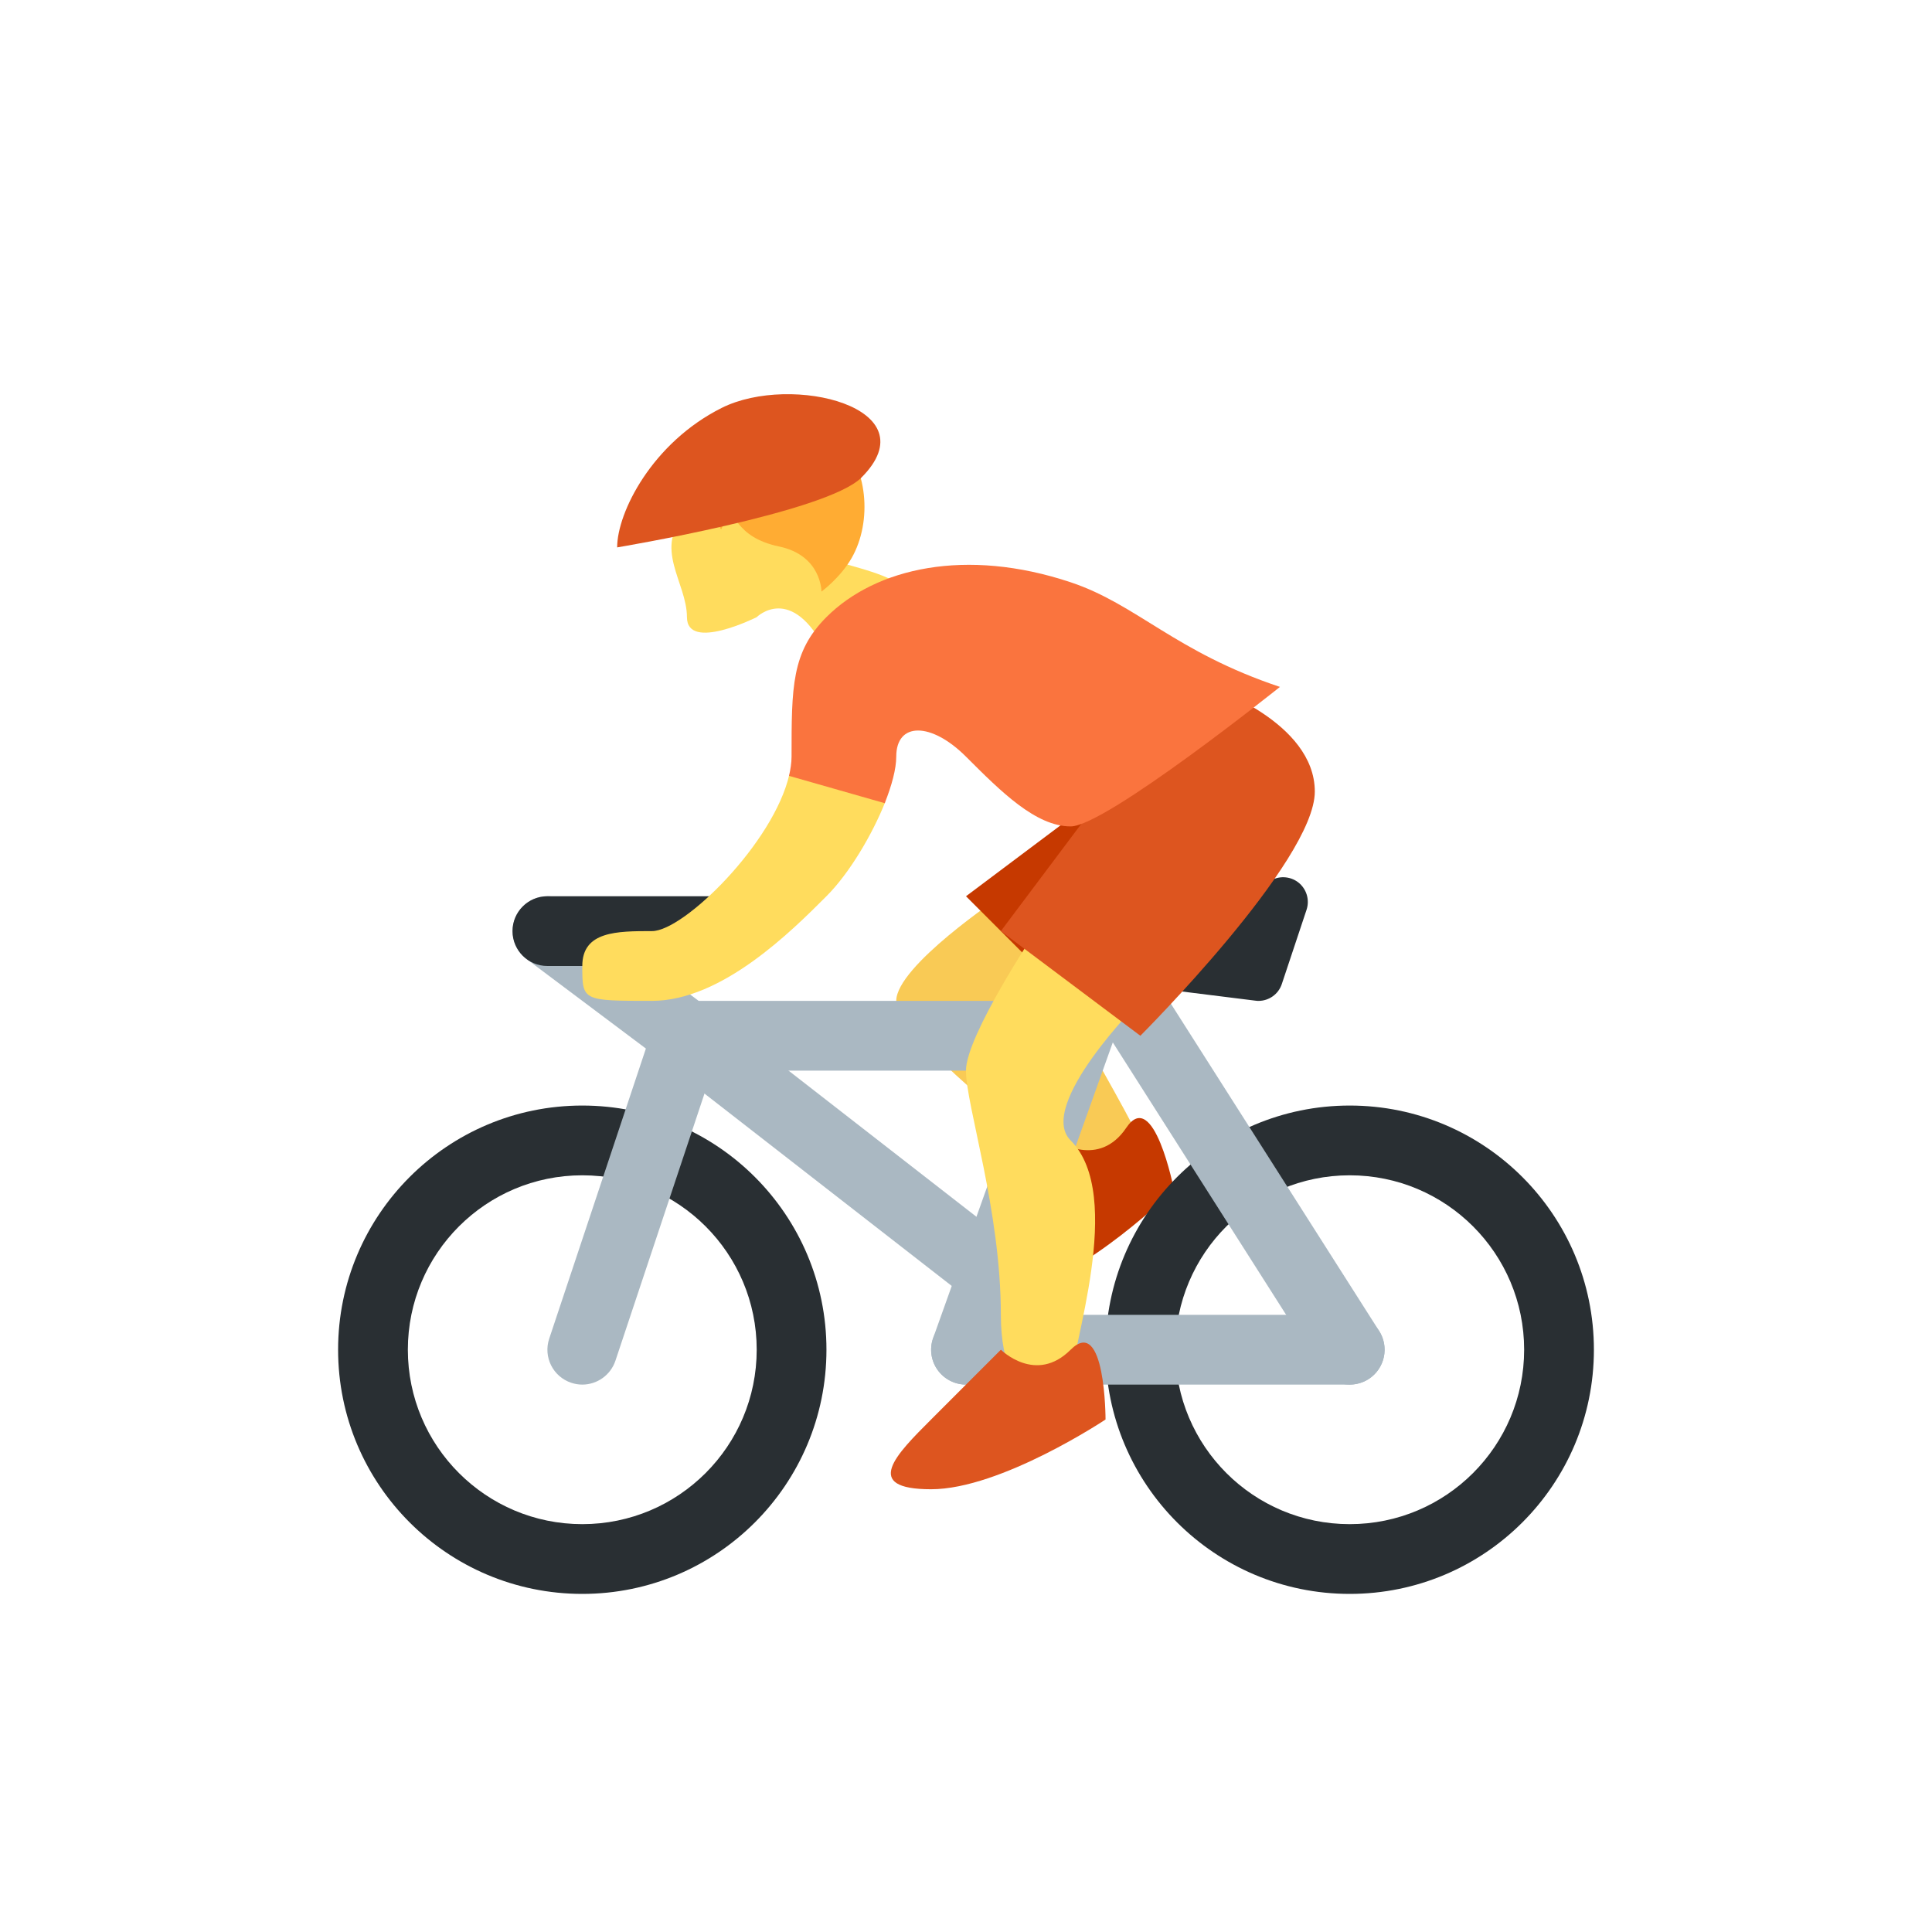 <svg width="48" height="48" viewBox="0 0 48 48" fill="none" xmlns="http://www.w3.org/2000/svg">
<g clip-path="url(#clip0_144:143)">
<path d="M17.067 12.733C16.2 13.6 17.067 14.467 17.067 15.333C17.067 16.2 18.8 15.333 18.8 15.333C18.8 15.333 19.667 14.467 20.533 16.2C21.4 17.933 24 17.067 23.133 15.333C22.267 13.6 19.667 14.467 19.667 12.733C19.667 11 17.067 12.733 17.067 12.733Z" fill="#FFDC5D"/>
<path d="M24.867 22.267C24.867 22.267 22.267 24 22.267 24.867C22.267 25.733 25.733 28.333 26.6 29.2C27.467 30.067 29.2 30.067 28.333 28.333C27.467 26.6 24.867 22.267 24.867 22.267Z" fill="#F9CA55"/>
<path d="M20.834 10.914C20.188 10.321 18.355 10.042 17.435 11.129C16.656 11.145 16.505 11.918 16.65 12.318C16.765 12.638 17.591 12.566 17.915 13.153C18.026 12.968 18.001 12.64 17.938 12.474C18.244 12.673 18.257 13.347 19.354 13.577C20.414 13.799 20.409 14.698 20.409 14.698C20.409 14.698 20.877 14.354 21.156 13.869C21.689 12.941 21.545 11.569 20.834 10.914Z" fill="#FFAC33"/>
<path d="M26.283 28.352C26.283 28.352 27.299 29.035 27.983 28.018C28.667 27 29.166 29.553 29.166 29.553C29.166 29.553 26.948 31.753 25.248 32.087C23.548 32.42 24.231 31.403 24.914 30.387L26.283 28.352V28.352Z" fill="#C63900"/>
<path d="M14.467 27.467C11.116 27.467 8.4 30.183 8.4 33.533C8.4 36.884 11.116 39.6 14.467 39.6C17.817 39.6 20.533 36.884 20.533 33.533C20.533 30.183 17.818 27.467 14.467 27.467ZM14.467 37.867C12.074 37.867 10.133 35.927 10.133 33.533C10.133 31.14 12.074 29.2 14.467 29.2C16.86 29.2 18.8 31.14 18.8 33.533C18.8 35.927 16.86 37.867 14.467 37.867ZM33.533 27.467C30.184 27.467 27.467 30.183 27.467 33.533C27.467 36.884 30.184 39.6 33.533 39.6C36.885 39.6 39.6 36.884 39.6 33.533C39.6 30.183 36.885 27.467 33.533 27.467ZM33.533 37.867C31.14 37.867 29.2 35.927 29.2 33.533C29.2 31.14 31.14 29.2 33.533 29.2C35.927 29.2 37.867 31.14 37.867 33.533C37.867 35.927 35.927 37.867 33.533 37.867Z" fill="#292F33"/>
<path d="M27.467 25.733C27.467 25.254 27.047 24.867 26.528 24.867H17.139C16.62 24.867 16.2 25.254 16.2 25.733C16.2 26.213 16.62 26.6 17.139 26.6H26.527C27.047 26.6 27.467 26.213 27.467 25.733ZM34.4 33.533C34.4 33.054 34.013 32.667 33.533 32.667H24C23.522 32.667 23.133 33.054 23.133 33.533C23.133 34.013 23.522 34.4 24 34.4H33.533C34.013 34.4 34.4 34.013 34.4 33.533Z" fill="#AAB8C2"/>
<path d="M26.794 23.133L23.184 33.242C23.023 33.692 23.258 34.188 23.709 34.349C23.805 34.383 23.903 34.4 24 34.4C24.356 34.4 24.69 34.179 24.816 33.825L28.635 23.133H26.794Z" fill="#AAB8C2"/>
<path d="M33.534 34.4C33.248 34.4 32.967 34.258 32.802 33.999L26.735 24.465C26.478 24.061 26.597 23.526 27.001 23.268C27.406 23.011 27.941 23.131 28.198 23.535L34.265 33.068C34.522 33.472 34.403 34.007 33.999 34.265C33.854 34.356 33.694 34.4 33.534 34.4V34.4ZM24.867 30.703L17.598 25.049C17.221 24.754 16.677 24.823 16.382 25.201C16.088 25.58 16.157 26.123 16.535 26.417L24.334 32.484C24.492 32.608 24.68 32.667 24.866 32.667H24.867V30.703V30.703Z" fill="#AAB8C2"/>
<path d="M14.467 34.4C14.377 34.4 14.284 34.385 14.193 34.355C13.739 34.204 13.493 33.714 13.645 33.259L16.047 26.051L13.081 23.826C12.698 23.539 12.621 22.995 12.908 22.613C13.194 22.231 13.737 22.152 14.121 22.439L18.088 25.414L15.29 33.807C15.168 34.17 14.829 34.4 14.467 34.4V34.4Z" fill="#AAB8C2"/>
<path d="M31.265 24.867C31.239 24.867 31.214 24.865 31.188 24.861L26.272 24.248C25.95 24.208 25.714 23.924 25.735 23.6C25.755 23.276 26.024 23.023 26.348 23.023C26.383 23.023 29.872 23.008 31.538 21.898C31.755 21.753 32.043 21.761 32.252 21.92C32.459 22.08 32.544 22.354 32.461 22.603L31.847 24.446C31.764 24.7 31.527 24.867 31.265 24.867V24.867ZM17.933 24H13.6C13.122 24 12.733 23.612 12.733 23.133C12.733 22.655 13.122 22.267 13.6 22.267H17.933C18.412 22.267 18.8 22.655 18.8 23.133C18.8 23.612 18.412 24 17.933 24Z" fill="#292F33"/>
<path d="M27.466 19.667L24 22.267L26.6 24.867L27.466 19.667Z" fill="#C63900"/>
<path d="M25.733 23.133C25.733 23.133 23.999 25.733 23.999 26.6C23.999 27.467 24.866 30.067 24.866 32.667C24.866 35.267 26.599 35.267 26.599 34.4C26.599 33.533 27.969 29.703 26.599 28.333C25.733 27.467 28.332 24.867 28.332 24.867L25.733 23.133ZM21.994 19.924L19.61 19.245C19.223 20.94 16.99 23.133 16.2 23.133C15.333 23.133 14.467 23.133 14.467 23.999C14.467 24.866 14.467 24.866 16.2 24.866C17.933 24.866 19.667 23.133 20.533 22.266C21.097 21.703 21.668 20.743 21.994 19.924V19.924Z" fill="#FFDC5D"/>
<path d="M27.466 19.667L24.866 23.133L28.332 25.733C28.332 25.733 32.666 21.4 32.666 19.667C32.666 17.933 30.066 17.067 30.066 17.067L27.466 19.667Z" fill="#DD551F"/>
<path d="M26.599 14.466C23.999 13.599 21.759 14.107 20.532 15.332C19.666 16.199 19.666 17.066 19.666 18.799C19.666 18.952 19.64 19.113 19.603 19.276L21.981 19.955C22.156 19.514 22.267 19.102 22.267 18.799C22.267 17.933 23.133 17.933 24 18.799C24.867 19.666 25.733 20.532 26.6 20.532C27.467 20.532 31.8 17.066 31.8 17.066C29.199 16.199 28.244 15.014 26.599 14.466V14.466Z" fill="#FA743E"/>
<path d="M24.867 33.533C24.867 33.533 25.733 34.4 26.6 33.533C27.467 32.667 27.467 35.267 27.467 35.267C27.467 35.267 24.867 37 23.133 37C21.4 37 22.267 36.133 23.133 35.267L24.867 33.533ZM17.933 10.133C19.667 9.267 23.133 10.133 21.4 11.867C20.533 12.733 15.333 13.6 15.333 13.6C15.333 12.733 16.2 11 17.933 10.133Z" fill="#DD551F"/>
</g>
<defs>
<clipPath id="clip0_144:143">
<rect width="31.2" height="31.2" fill="white" transform="translate(8.4 8.4)"/>
</clipPath>
</defs>
</svg>
